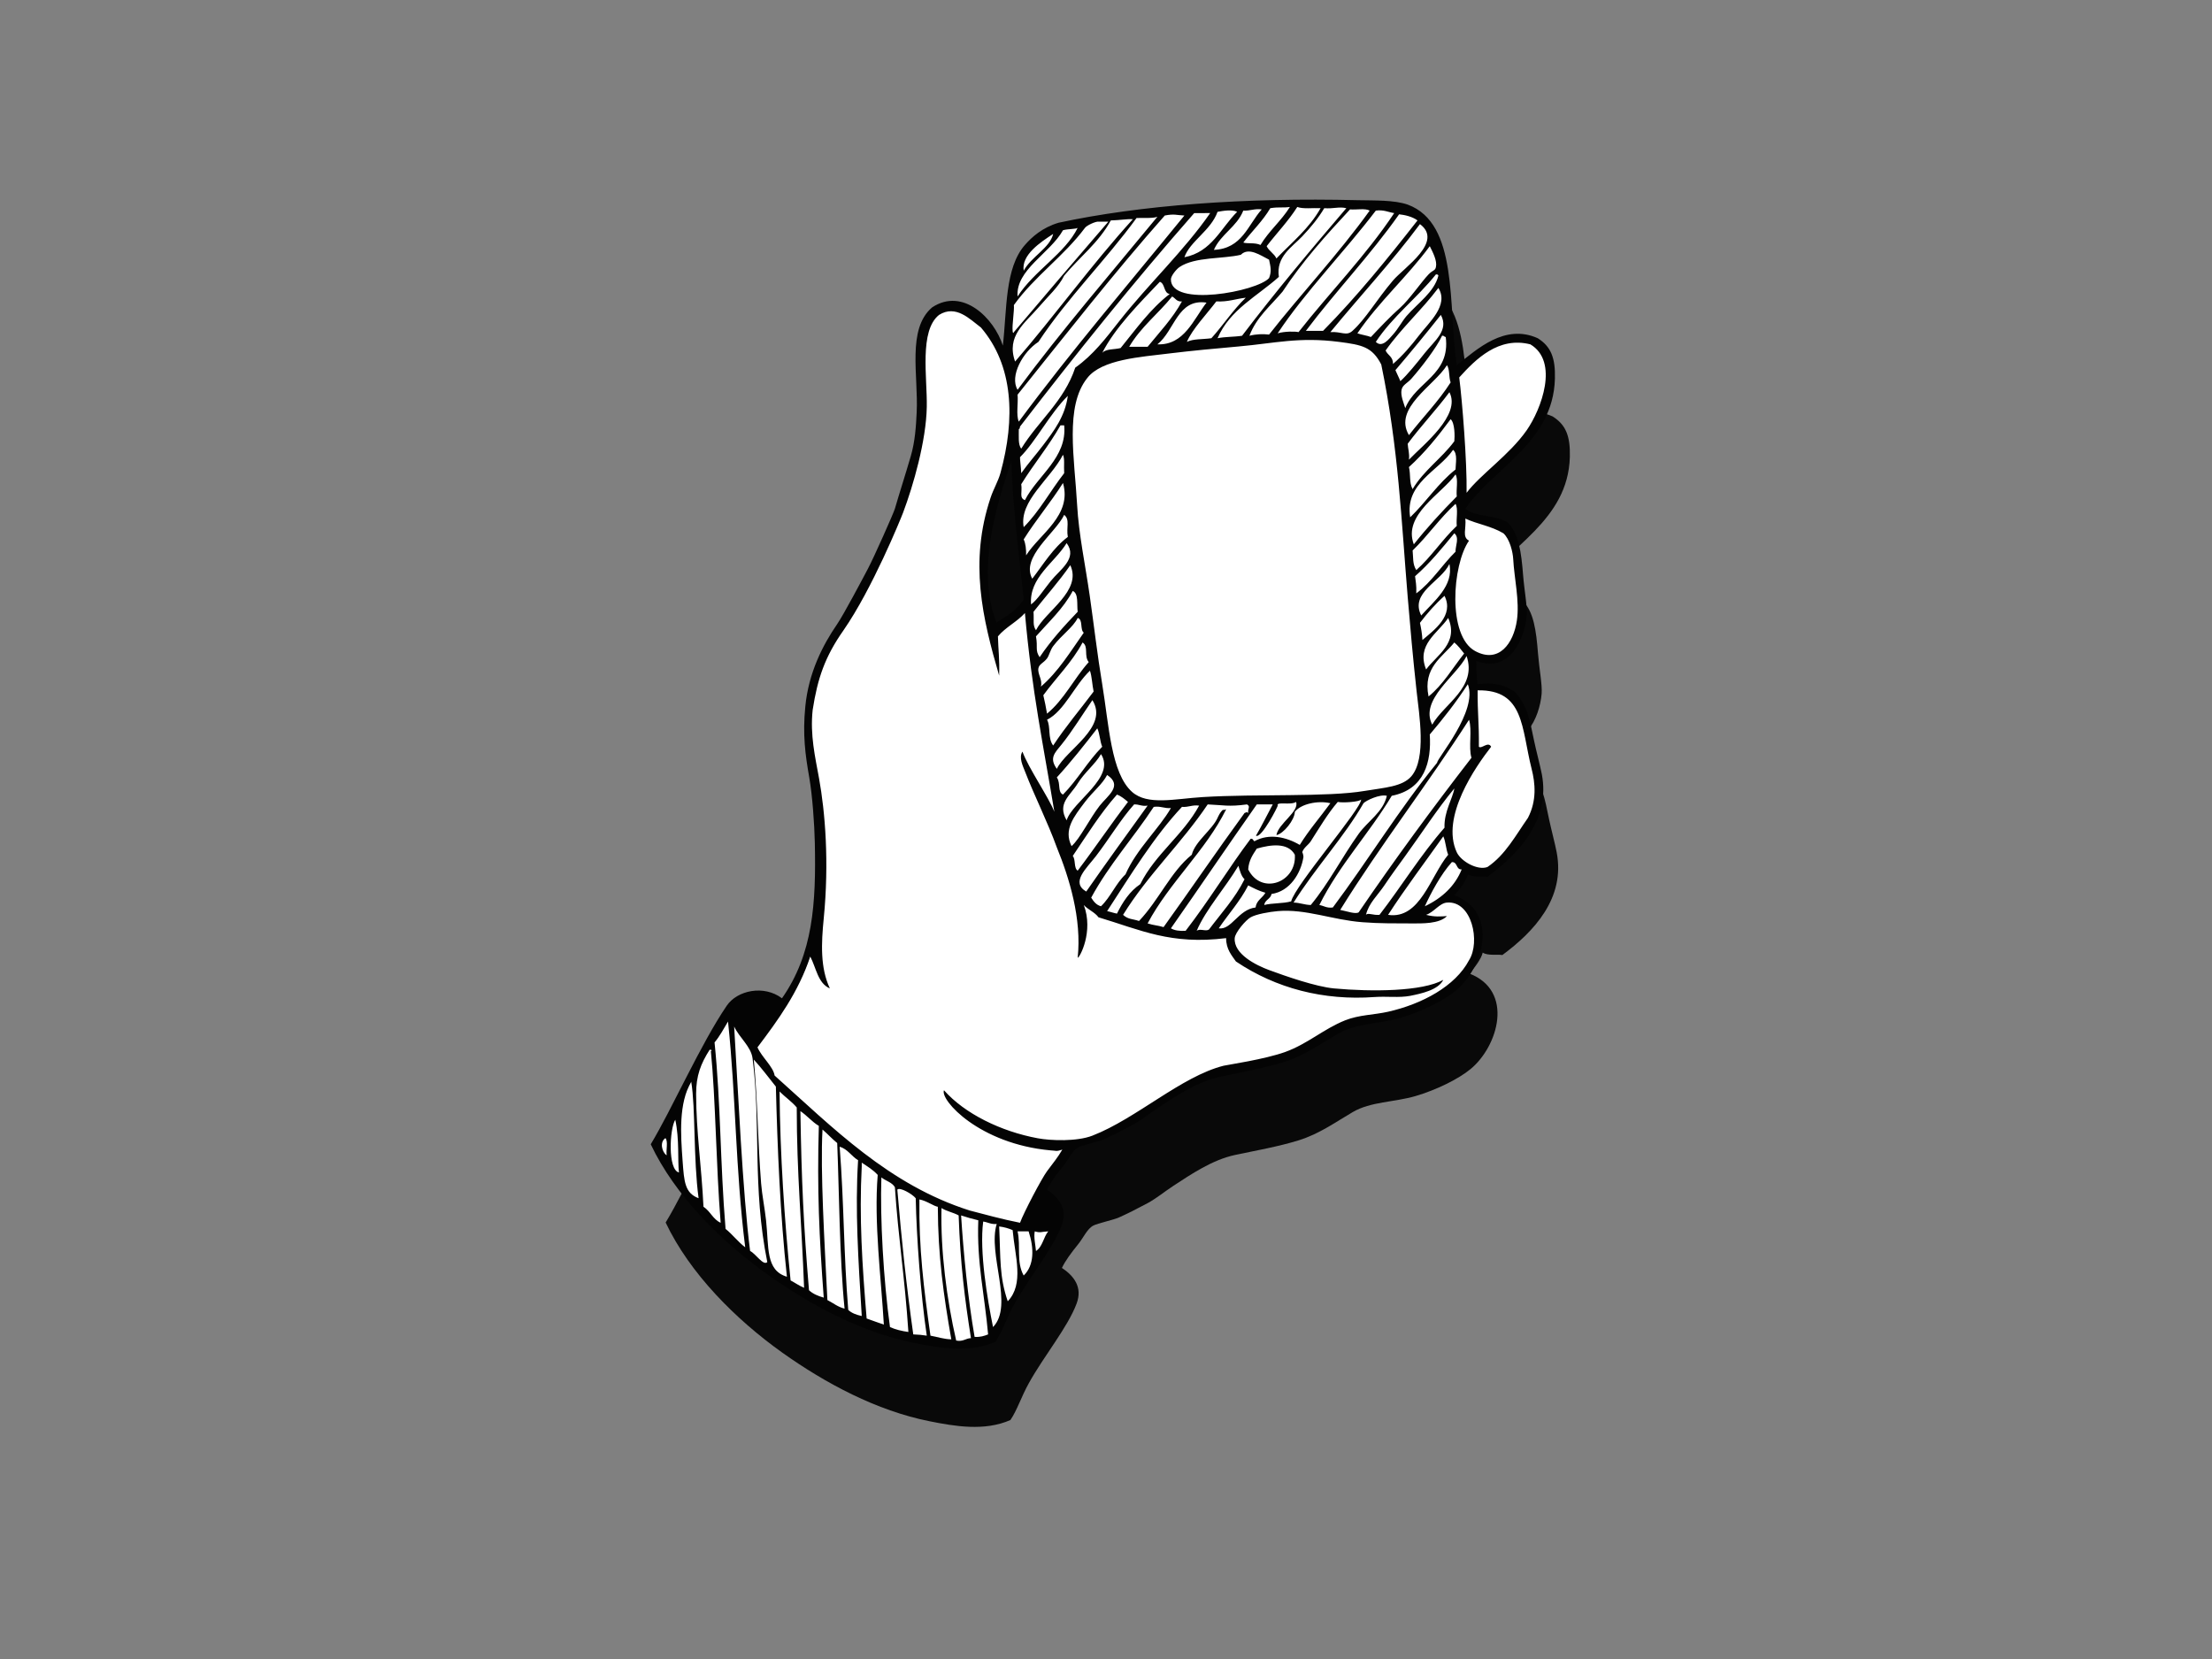 <?xml version="1.0" encoding="utf-8"?>
<!-- Generator: Adobe Illustrator 17.0.0, SVG Export Plug-In . SVG Version: 6.00 Build 0)  -->
<!DOCTYPE svg PUBLIC "-//W3C//DTD SVG 1.1//EN" "http://www.w3.org/Graphics/SVG/1.1/DTD/svg11.dtd">
<svg version="1.1" id="Layer_1" xmlns="http://www.w3.org/2000/svg" xmlns:xlink="http://www.w3.org/1999/xlink" x="0px" y="0px"
	 width="800px" height="600px" viewBox="0 0 800 600" enable-background="new 0 0 800 600" xml:space="preserve">
<rect x="0" y="0" width="800" height="600" fill="#808080" stroke="none"/>
<g>
	<path fill="#090909" d="M567.759,165.267c0.198-7.625-1.489-11.663-6.211-14.651c-11.952-5.352-21.918,3.928-29.296,9.764
		c-3.173-21.501,0.705-51.24-17.729-58.089c-4.937-1.701-12.1-1.452-18.046-1.599c-41.007-0.982-78.684,1.804-108.235,8.17
		c-5.901,1.759-9.619,5.146-12.172,8.035c-7.333,8.345-6.458,23.42-7.985,36.387c-3.123-9.809-14.416-21.207-25.562-13.801
		c-9.219,7.845-4.907,24.654-5.597,38.071c-0.247,5.017-0.584,10.398-2.118,15.665c-2.017,6.951-4.135,13.462-5.764,19.078
		c-0.49,1.689-7.61,17.644-9.759,21.737c-1.549,2.933-8.8,16.614-11.096,19.958c-5.249,7.63-10.339,17.614-11.535,29.731
		c-1.019,10.309,0.015,17.639,1.417,25.749c1.129,6.456,1.883,16.884,2.024,23.701c0.454,21.811-0.602,40.04-11.873,56.155
		c-6.556-4.927-16.198-2.858-19.968,2.673c-9.444,13.827-19.93,37.647-27.513,50.139c8.727,18.463,25.432,35.123,42.156,47.036
		c15.686,11.158,34.136,21.012,53.245,24.829c9.102,1.829,19.925,3.693,29.282-0.43c2.396-3.488,3.93-8.4,6.658-13.311
		c5.477-9.874,14.094-20.243,17.297-28.837c2.216-5.896-0.997-9.999-5.324-12.862c1.219-2.578,3.368-5.482,5.764-8.429
		c2.114-2.598,3.345-5.722,5.612-6.896c1.539-0.819,7.296-2.039,9.259-2.933c3.293-1.464,6.139-2.933,10.288-5.132
		c3.111-1.659,6.169-4.192,9.459-6.351c6.218-4.062,14.006-9.354,22.183-11.103c7.947-1.684,15.897-3.078,23.068-5.307
		c7.443-2.318,13.097-6.436,19.535-10.208c6.481-3.813,15.076-3.563,22.688-5.791c7.463-2.184,15.53-6.131,19.9-9.739
		c10.054-8.27,15.92-28.332-0.447-34.608c2.001-2.014,4.422-5.442,4.885-7.541c1.876,1.234,5.434,0.53,7.098,0.88
		c11.336-8.39,22.863-20.532,19.646-37.162c-0.535-2.873-2.099-8.814-2.781-12.087c-1.576-7.67-2.441-12.802-7.09-17.744
		c-3.843-2.418-7.208-3.463-13.317-2.653c-0.247-2.274-0.577-4.797-0.447-8.45c11.88,4.607,17.454-7.725,18.201-16.41
		c0.265-3.168-0.872-9.019-1.312-14.531c-0.662-8.39-1.556-15.255-5.654-19.168c-4.847-2.938-11.448-1.719-15.23-4.902
		C545.151,197.838,567.134,188.453,567.759,165.267z"/>
	<g>
		<path fill="#FFFFFF" d="M555.065,274.145c-0.528-2.129-1.057-4.342-1.394-5.941l-0.227-1.159
			c-1.407-6.786-2.324-11.288-6.291-15.561c-3.305-2.049-6.246-3.018-11.93-2.268l-1.789,0.205l-0.198-1.779l-0.044-0.48
			c-0.25-2.188-0.528-4.682-0.403-8.215l0.08-2.463l2.316,0.88c3.316,1.274,6.226,1.144,8.689-0.395
			c4.283-2.683,6.651-9.224,7.106-14.521c0.155-1.773-0.22-4.752-0.615-7.89c-0.25-2.084-0.522-4.207-0.69-6.351
			c-0.617-7.685-1.409-14.341-4.987-17.874c-1.986-1.159-4.445-1.569-6.818-1.969c-2.993-0.51-6.094-1.024-8.462-3.018l-1.205-1.03
			l0.895-1.319c3.315-4.882,7.84-9.095,12.627-13.552c9.379-8.694,19.051-17.684,19.448-32.525
			c0.198-6.986-1.194-10.416-5.272-13.042c-9.974-4.385-18.611,2.553-25.542,8.14l-1.811,1.454c0,0-2.398,1.919-2.398,1.903
			l-0.44-3.033c-0.792-5.282-1.156-11.133-1.509-16.765c-1.087-17.277-2.194-35.138-15.056-39.89
			c-3.827-1.334-9.429-1.409-14.371-1.482l-3.138-0.045c-41.167-0.997-78.412,1.804-107.75,8.11
			c-5.734,1.732-9.189,5.105-11.278,7.48c-5.294,6.029-6.044,16.337-6.776,26.311c-0.22,3.021-0.44,6.144-0.799,9.137l-3.43,0.322
			c-1.701-5.324-6.381-12.07-12.657-14.284c-3.49-1.234-6.893-0.764-10.141,1.349c-6.006,5.192-5.559,14.928-5.082,25.252
			c0.183,3.847,0.365,7.815,0.168,11.513c-0.277,5.442-0.652,10.768-2.184,16.06l-3.176,10.529l-2.596,8.539
			c-0.572,2.009-7.795,18.109-9.894,22.071c-3.291,6.231-9.107,17.114-11.196,20.162c-6.594,9.564-10.259,19.008-11.243,28.892
			c-0.997,10.134,0.053,17.439,1.417,25.254c1.136,6.601,1.884,17.059,2.039,23.98c0.425,20.342-0.19,40.035-12.187,57.209
			l-1.057,1.499l-1.459-1.099c-2.668-2.014-6.234-2.834-9.752-2.249c-3.27,0.53-6.139,2.219-7.685,4.492
			c-5.472,7.99-11.19,19.193-16.735,30.032c-3.673,7.215-7.163,14.036-10.229,19.198c10.494,21.547,30.234,37.722,41.16,45.512
			c18.214,12.962,35.903,21.216,52.57,24.549c9.399,1.874,19.263,3.388,27.755-0.135c1.122-1.744,2.104-3.912,3.13-6.216
			c0.947-2.114,1.914-4.282,3.168-6.526c2.221-4.017,4.957-8.11,7.59-12.057c3.98-5.951,7.735-11.583,9.597-16.54
			c0.992-2.658,1.584-6.646-4.647-10.798l-1.27-0.835l0.652-1.379c1.394-2.978,3.937-6.261,5.991-8.8
			c0.66-0.819,1.277-1.728,1.849-2.623c1.232-1.924,2.418-3.728,4.302-4.707c0.902-0.47,2.493-0.939,5.009-1.614
			c1.649-0.455,3.528-0.984,4.355-1.349c3.148-1.409,5.896-2.833,10.178-5.101c1.834-0.97,3.675-2.289,5.624-3.683
			c1.189-0.864,2.413-1.744,3.697-2.583l0.93-0.599c6.131-4.018,13.749-9.019,21.851-10.748l5.324-1.089
			c6.218-1.274,12.1-2.479,17.599-4.177c5.582-1.744,10.127-4.547,14.968-7.51c1.354-0.835,2.749-1.699,4.177-2.538
			c4.35-2.548,9.512-3.398,14.514-4.208c2.881-0.47,5.851-0.954,8.579-1.744c7.148-2.098,15.091-5.971,19.27-9.414
			c6.234-5.152,10.082-14.286,8.945-21.297c-0.797-4.867-3.783-8.345-8.895-10.293l-2.528-0.97l1.914-1.924
			c2.009-2.033,4.055-5.162,4.4-6.7l0.564-2.494l2.141,1.409c0.777,0.515,2.456,0.5,3.798,0.485c0.652,0,1.269,0,1.834,0.045
			c14.791-11.118,20.809-22.571,18.398-34.993C556.179,278.807,555.607,276.448,555.065,274.145z M360.223,227.539
			c0,0-13.089-19.962,6.239-63.62l4.372,54.891L360.223,227.539z"/>
	</g>
	<path fill-rule="evenodd" clip-rule="evenodd" fill="#040404" d="M526.862,132.078c7.378-5.824,17.334-15.121,29.287-9.754
		c4.717,2.978,6.419,7.026,6.204,14.636c-0.615,23.185-22.606,32.575-32.387,47.036c3.79,3.198,10.389,1.979,15.223,4.912
		c4.105,3.903,5.007,10.779,5.666,19.153c0.435,5.516,1.576,11.383,1.299,14.536c-0.742,8.68-6.306,21.012-18.186,16.425
		c-0.125,3.653,0.183,6.171,0.44,8.429c6.101-0.804,9.467,0.25,13.309,2.659c4.657,4.927,5.514,10.089,7.098,17.744
		c0.675,3.268,2.236,9.209,2.796,12.082c3.211,16.635-8.332,28.777-19.653,37.167c-1.664-0.355-5.222,0.364-7.098-0.885
		c-0.477,2.099-2.898,5.532-4.885,7.54c16.367,6.276,10.501,26.339,0.44,34.614c-4.377,3.592-12.445,7.565-19.888,9.734
		c-7.618,2.219-16.22,1.984-22.701,5.796c-6.438,3.783-12.093,7.89-19.52,10.204c-7.186,2.219-15.143,3.638-23.078,5.327
		c-8.19,1.744-15.962,7.011-22.189,11.088c-3.3,2.154-6.356,4.707-9.467,6.351c-4.15,2.214-6.981,3.663-10.281,5.147
		c-1.964,0.879-7.713,2.109-9.262,2.903c-2.259,1.204-3.502,4.327-5.587,6.906c-2.413,2.948-4.574,5.851-5.771,8.42
		c4.305,2.873,7.516,6.995,5.317,12.862c-3.218,8.61-11.835,18.978-17.307,28.847c-2.719,4.927-4.26,9.824-6.651,13.317
		c-9.357,4.122-20.187,2.259-29.287,0.454c-19.115-3.827-37.559-13.696-53.244-24.859c-16.72-11.893-33.43-28.567-42.149-47.031
		c7.583-12.512,18.054-36.297,27.513-50.144c3.77-5.531,13.397-7.595,19.952-2.653c11.278-16.135,12.335-34.364,11.88-56.17
		c-0.14-6.821-0.887-17.249-2.017-23.715c-1.416-8.095-2.451-15.415-1.416-25.724c1.189-12.127,6.278-22.116,11.521-29.727
		c2.311-3.358,9.554-17.044,11.095-19.977c2.161-4.078,9.267-20.048,9.766-21.732c1.629-5.617,3.748-12.132,5.771-19.083
		c1.524-5.262,1.869-10.643,2.111-15.661c0.682-13.421-3.623-30.226,5.597-38.089c11.153-7.375,22.446,4.005,25.569,13.816
		c1.516-12.965,0.652-28.043,7.985-36.387c2.544-2.903,6.263-6.261,12.158-8.035c29.559-6.366,67.228-9.167,108.235-8.155
		c5.954,0.133,13.117-0.117,18.059,1.599C527.566,80.835,523.672,110.592,526.862,132.078z M459.422,75.291
		c-2.744,4.649-6.556,8.242-9.766,12.422c1.407,0.515,4.237-0.073,6.218,0.88c3.043-5.074,7.523-8.725,10.638-13.742
		C463.646,75.249,462.802,74.764,459.422,75.291z M458.103,89.033c0.842,1.804,2.706,2.611,3.533,4.445
		c5.567-5.821,11.887-10.883,15.973-18.186c-2.809-0.145-6.291,0.367-8.425-0.44C465.912,80.001,461.76,84.283,458.103,89.033z
		 M488.261,75.731c-8.702,9.357-17.239,18.846-24.402,29.729c-4.253,5.074-9.432,9.21-11.99,15.97
		c2.421-0.615,4.899-0.689,7.106-0.425c11.123-14.211,25.189-29.229,36.385-44.835C493.77,75.249,490.557,75.938,488.261,75.731z
		 M449.208,121.43c12.085-15.883,24.814-31.09,37.711-46.138c-2.668-0.645-4.597,0.279-7.978,0
		c-2.171,3.607-4.657,6.688-7.985,10.209c-3.726,3.93-9.534,7.318-8.432,14.636c-7.803,6.996-17.739,11.835-22.183,22.189
		C443.019,121.752,446.399,121.885,449.208,121.43z M449.655,76.17c-2.361,5.911-8.095,8.462-10.641,14.199
		c10.221-0.427,12.29-9.007,17.307-14.638C453.6,75.394,452.161,76.303,449.655,76.17z M440.341,76.613
		c-2.411,6.76-10.024,10.691-11.988,16.424c9.906-1.936,13.139-10.531,19.078-16.424C445.703,75.674,442.198,76.261,440.341,76.613z
		 M497.583,76.17c-11.38,14.961-25.607,29.422-35.493,44.38c2.459-0.747,6.359-0.72,7.541-0.44
		c11.388-14.491,24.257-27.513,34.603-43.043C502.04,76.743,500.479,75.776,497.583,76.17z M431.909,77.067
		c-21.844,24.887-42.663,50.801-63.003,77.202c-0.102,0.35-0.015,0.88-0.44,0.894c0.042,2.609-0.322,5.617,0.88,7.095
		c6.211-10.073,15.458-17.084,19.528-29.287c6.503-4.607,10.99-10.546,15.962-16.867c10.581-13.446,23.34-25.342,32.844-39.038
		C435.751,77.067,433.838,77.067,431.909,77.067z M421.255,77.947c-18.466,20.869-35.72,42.97-53.237,64.79
		c0.285,3.098-0.595,7.38,0.447,9.754c19.058-25.737,39.765-49.846,59.888-74.544C425.55,77.829,424.731,77.257,421.255,77.947z
		 M506.008,77.507c-10.456,14.84-22.849,27.733-33.717,42.149c2.069,0,4.135,0,6.211,0c12.26-12.437,23.318-26.092,34.156-39.935
		C510.76,78.299,507.959,77.712,506.008,77.507z M418.592,78.387c-1.429,0.6-4.457,0.395-7.538,0.455
		c-11.293,15.473-24.844,28.7-35.498,44.802c-5.639,3.623-10.501,12.407-7.538,17.324
		C383.944,119.466,402.372,98.097,418.592,78.387z M401.735,79.721c-4.305,7.978-11.285,13.257-16.859,19.96
		c-1.993,4.062-5.764,7.377-9.319,11.543c-4.752,5.557-11.755,10.236-8.432,19.53c14.541-16.817,27.658-35.063,42.588-51.473
		C407.402,79.149,405.453,79.619,401.735,79.721z M397.29,80.161c-1.012-0.133-4.217,1.334-4.884,2.229
		c-7.633,10.251-18.236,17.527-25.724,27.94c0.2,2.009-0.687,7.2-0.448,9.327c-0.012,0.47,0.22,1.144,0.448,0.454
		c11.33-13.376,22.696-26.706,34.166-39.95C399.666,80.161,398.479,80.161,397.29,80.161z M481.148,120.111
		c4.027-0.28,5.771,1.569,7.995-0.454c4.854-4.385,8.447-10.898,14.643-18.202c4.077-4.794,18.376-13.976,9.759-20.4
		C503.389,94.709,491.906,107.029,481.148,120.111z M384.443,83.269c-4.729,8.405-17.159,14.316-16.424,23.965
		c5.954-9.284,17.224-15.605,21.741-24.844C389.32,82.889,386.145,82.756,384.443,83.269z M370.232,97.907
		c2.683-5.017,9.481-8.243,10.661-13.302C376.261,87.626,369.323,92.216,370.232,97.907z M490.917,120.551
		c1.517,0.542,3.373,0.762,4.892,1.334c2.763-2.933,7.023-7.465,10.646-10.661c3.153-2.788,7.765-9.459,10.201-11.983
		c1.634-1.687,2.354-1.246,2.661-2.656c0.508-2.271-1.099-5.307-2.221-7.553C508.941,100.121,498.705,109.083,490.917,120.551z
		 M448.768,92.143c-6.226,1.539-16.602,0.674-22.183,4.442c-1.122,0.764-3.093,3.153-3.108,4.43
		c-0.103,10.236,31.09,4.444,35.498-0.44c0.954-2.434,0.595-3.873,0-6.659C455.901,92.378,451.611,89.267,448.768,92.143z
		 M497.583,123.644c2.331,2.348,4.889-1.217,6.204-2.639c1.854-2.053,3.35-4.899,4.874-6.673c4.063-4.677,10.114-8.74,11.55-14.65
		c-0.095-0.338-0.382-0.5-0.894-0.44C512.491,107.806,503.699,114.392,497.583,123.644z M398.632,127.649
		c1.262-1.554,4.43-1.187,6.651-1.774c5.581-6.848,10.713-14.139,17.747-19.535c-2.266-0.382-1.592-3.725-3.551-4.43
		C412.051,109.712,403.244,118.512,398.632,127.649z M501.123,126.769c0.772,1.746,2.766,2.246,2.663,4.885
		c3.525-3.078,6.583-6.631,9.326-10.224c3.668-4.84,10.994-10.998,7.098-17.304C514.25,112.073,506.887,118.599,501.123,126.769z
		 M408.393,125.42c2.206,0,4.442,0,6.659,0c4.31-5.294,9.012-10.209,12.419-16.412c-1.971,0.192-2.346-1.202-3.555-1.774
		C418.907,113.453,412.528,118.322,408.393,125.42z M439.901,109.008c-3.505,4.635-8.66,9.974-10.653,14.636
		c2.383-1.157,5.639-0.865,8.864-1.32c4.298-4.737,7.817-10.236,12.43-14.65C446.957,108.071,444.118,109.242,439.901,109.008z
		 M418.592,124.541c9.709,0.364,13.039-9.035,17.761-15.094C425.883,107.893,424.921,119.466,418.592,124.541z M358.257,180.003
		c1.079-3.238,2.721-5.892,3.55-8.869c5.447-19.758,4.722-38.951-7.033-52.68c-4.1-3.081-9.064-8.375-15.158-4.562
		c-7.22,5.749-4.237,22.629-4.435,33.277c-0.227,12.288-4.862,28.392-8.58,38.261c-0.872,2.304-11.175,27.603-21.552,42.548
		c-6.703,9.544-9.371,17.364-11.138,28.787c-0.99,9.004,0.924,17.069,2.293,24.654c2.224,12.232,3.718,30.371,1.709,50.774
		c-0.894,9.004-1.289,17.834,2.216,25.284c-4.35-1.849-4.937-7.465-7.098-11.528c-4.32,12.992-11.645,22.966-19.081,32.835
		c1.591,3.623,5.697,6.966,6.204,10.209c21.052,18.813,41.277,39.525,70.549,48.804c4.789,1.264,12.04,3.228,18.201,4.433
		c1.384-3.783,7.795-15.97,9.766-18.644c2.346-3.168,3.82-4.882,5.529-7.8c-2.391,0.764-2.156,0.34-4.21,0.265
		c-25.811-2.318-40.095-18.258-38.591-21.751c7.463,8.465,20.59,14.901,33.876,17.364c4.715,0.894,14.234,1.234,19.808-0.939
		c15.905-6.171,32.153-21.436,47.473-25.294c1.371-0.325,14.95-2.319,22.261-4.972c8.177-2.963,13.858-8.315,21.669-11.443
		c5.105-2.024,10.429-1.949,15.531-3.108c12.27-2.773,24.325-9.209,29.274-18.623c4.195-6.601,1.054-21.602-7.978-20.857
		c-2.728,0.22-4.599,3.403-7.541,4.442c3.251,0.824,5.229,0.575,7.541,0.445c-2.744,2.843-8.962,2.668-12.862,2.654
		c-5.714-0.03-11.345,0.06-17.754-0.44c-10.918-0.839-20.415-4.887-30.609-4.007c-3.028,0.265-7.785,1.104-9.774,2.233
		c-1.744,0.979-5.624,5.482-5.764,7.535c-0.417,5.782,7.753,9.814,12.423,11.543c5.998,2.214,16.954,6.041,23.518,6.646
		c13.704,1.259,31.947,1.129,39.493-3.098c-1.824,3.668-7.947,4.972-11.98,5.781c-4.02,0.759-8.45,0.115-12.862,0.425
		c-18.466,1.349-35.668-3.123-50.151-12.862c-1.364-2.008-3.6-4.402-3.54-8.435c-20.048,2.479-30.783-2.918-46.161-7.535
		c-1.372-1.879-3.763-2.728-5.324-4.447c3.63,9.579-1.502,19.113-2.206,19.083c1.524-14.141-3.058-28.922-7.545-39.92
		c-3.338-9.239-8.03-18.438-11.535-27.528c-0.705-1.818-2.296-5.016-0.887-7.1c2.118,5.851,9.539,16.605,11.535,21.751
		c-3.903-23.67-8.11-43.278-10.649-71.88c-2.861,3.198-7.011,5.122-9.759,8.435c0.11,4.722,0.637,8.255,0.44,14.196
		C355.301,223.546,350.469,203.264,358.257,180.003z M504.673,133.867c0.557,1.364,1.247,2.593,1.782,3.988
		c2.523-2.273,5.836-6.391,8.864-10.206c3.58-4.487,8.799-8.272,5.779-13.757C515.747,120.653,510.268,127.311,504.673,133.867z
		 M510.452,136.96c-1.459,1.644-3.206,2.228-3.558,4.008c-0.425,2.109,0.77,4.747,1.334,6.641
		c3.828-9.55,16.405-11.983,14.644-25.724c-0.57-0.03-0.615-0.587-1.334-0.455C519.589,125.682,514.068,132.873,510.452,136.96z
		 M389.562,182.687c0.593,10.618,2.953,21.577,4.545,32.695c1.512,10.528,2.773,21.557,4.525,32.07
		c2.428,14.596,3.145,32.165,10.816,38.971c5.604,4.942,15.34,2.478,25.571,1.844c19.703-1.199,45.007,0.075,58.566-2.228
		c7.193-1.199,13.617-1.509,16.867-5.307c5.529-6.496,2.786-22.411,1.884-30.696c-1.342-12.187-2.319-23.275-3.221-34.098
		c-2.294-27.543-3.32-53.986-9.562-84.108c-3.305-6.393-6.928-7.098-15.28-8.185c-14.518-1.861-23.246,0.499-36.168,1.644
		c-8.307,0.732-17.289,1.569-25.289,2.551c-10.326,1.277-24.31,2.126-29.552,8.832C385.016,146.874,388.631,165.753,389.562,182.687
		z M552.154,155.604c5.317-7.646,11.74-24.85,1.327-31.063c-11.505-2.933-19.763,5.354-25.731,11.965
		c1.099,8.61,2.838,30.386,2.663,41.724C535.449,171.544,545.863,164.608,552.154,155.604z M509.565,157.377
		c4.957-6.411,10.638-12.132,15.076-19.078c-0.705-1.819-0.28-4.737-1.327-6.221C518.672,139.529,503.764,147.579,509.565,157.377z
		 M509.116,160.486c0.105,1.948,0.705,3.418,0.45,5.761c5.189-5.426,18.933-16.085,14.636-24.4
		C519.404,148.283,513.913,154.045,509.116,160.486z M369.345,171.134c2.433-3.463,5.344-6.706,7.985-10.209
		c3.9-5.177,7.853-10.324,8.864-17.759c-6.488,6.391-11.578,16.5-17.289,22.186C368.86,166.322,369.273,168.99,369.345,171.134z
		 M509.565,168.92c0.674,2.783,0.042,5.632,1.326,7.975c4.018-6.776,10.494-11.103,15.083-17.304
		c0.182-1.659,0.227-6.646-1.334-7.98C520.057,157.802,515.24,163.784,509.565,168.92z M369.345,175.121
		c0.454,2.903-0.829,4.942,1.334,5.762c4.517-8.869,15.34-15.381,14.196-27.058c-0.432,0-0.887,0-1.334,0
		C379.259,161.38,373.863,167.816,369.345,175.121z M510.005,187.089c5.742-5.487,10.118-12.347,16.41-17.289
		c0-2.009,0.857-5.722-0.887-7.101C520.124,170.489,508.031,174.727,510.005,187.089z M370.232,190.652
		c5.704-5.691,9.642-13.127,14.643-19.518c-0.182-2.963,0.257-5.032-0.432-6.661C379.948,173.257,368.481,181.133,370.232,190.652z
		 M360.376,225.145c4.013-2.509,7.245-4.412,9.857-8.315c0.037-2.274-4.078-31.765-4.437-50.144
		C359.973,183.746,353.183,206.432,360.376,225.145z M511.324,196.873c4.839-6.101,10.077-11.823,15.538-17.324
		c-0.284-2.503,0.595-6.201-0.447-7.975C521.518,178.569,507.262,186.135,511.324,196.873z M370.232,195.084
		c0.712,1.509,0.917,3.533,0.88,5.762c4.899-7.73,16.712-14.446,13.331-26.164C379.986,181.752,374.677,187.984,370.232,195.084z
		 M510.892,199.087c0.277,2.508-0.087,4.912,1.327,7.095c5.427-4.792,9.364-11.028,14.643-15.985
		c-0.284-2.508,0.595-6.186-0.447-7.975C520.739,187.354,516.406,193.79,510.892,199.087z M373.333,209.295
		c4.057-5.267,7.532-11.118,12.862-15.11c-0.629-3.413,0.852-6.261-1.319-7.975C381.825,192.705,369.046,201.505,373.333,209.295z
		 M531.292,195.539c-6.094,8.77-7.86,34.494,2.228,39.931c8.572,4.622,13.874-2.784,15.083-11.083
		c1.034-7.056-0.975-15.3-1.327-22.191c-0.133-2.463-1.209-7.2-3.555-9.329c-4.46-2.654-9.482-3.313-13.757-5.322
		C530.345,191.241,528.703,194.23,531.292,195.539z M511.779,208.396c0.212,2.084,0.557,3.053,0.44,6.206
		c5.609-4.152,9.269-10.238,14.196-15.076c-0.088-2.113,1.519-5.062-0.44-6.661C521.503,198.307,517.066,203.779,511.779,208.396z
		 M372.901,218.605c2.376-1.819,4.297-4.942,7.09-8.43c3.368-4.212,9.857-8.215,5.772-13.757
		C381.32,203.618,372.116,208.895,372.901,218.605z M514,222.597c4.687-5.267,11.805-10.738,10.201-18.628
		C521.136,210.449,509.835,214.252,514,222.597z M373.787,221.258c0.215,3.288-0.365,4.902,0.89,6.676
		c3.4-6.866,16.732-14.226,12.407-23.526C382.977,210.35,378.202,215.626,373.787,221.258z M374.677,230.147
		c0.739,4.123-0.398,4.927,1.319,7.54c4.055-6.031,8.842-11.278,13.764-16.43c-0.352-2.753,0.375-6.581-1.781-7.535
		C384.516,220.159,379.324,224.88,374.677,230.147z M513.545,225.265c0.425,1.949,0.777,3.957,0.894,6.201
		c4.172-3.547,11.566-8.83,7.985-15.97C519.142,218.414,516.229,221.727,513.545,225.265z M380.893,233.695
		c-1.055,1.394-1.444,3.388-2.221,4.432c-1.209,1.614-2.831,2.024-3.116,3.547c-0.389,2.099,1.584,4.177,0.887,6.656
		c6.298-5.381,10.698-12.682,15.523-19.518c-1.444-1.055-0.205-4.827-2.206-5.322C388.124,226.879,383.944,229.618,380.893,233.695z
		 M515.774,242.115c3.85-5.237,11.888-9.489,7.988-18.624C520.064,229.033,512.124,233.095,515.774,242.115z M377.33,251.444
		c0.5,2.154,0.974,4.352,1.342,6.656c6.174-5.057,9.769-12.717,15.083-18.639c-1.824-2.259,0.037-5.646-2.221-7.101
		C387.661,239.591,382.015,245.033,377.33,251.444z M516.656,251.884c5.227-4.227,8.674-10.254,12.869-15.531
		c-1.109-1.409-2.186-2.848-3.55-3.993C521.656,237.728,514.515,241.365,516.656,251.884z M517.983,262.087
		c4.282-7.595,16.3-13.417,12.43-24.84C526.774,244.518,513.325,253.043,517.983,262.087z M378.672,260.313
		c1.387,2.408,0.205,6.721,2.221,9.314c4.505-6.866,9.761-13.007,14.631-19.518c-0.53-2.439-0.587-5.327-1.327-7.541
		C388.608,247.851,384.935,257.16,378.672,260.313z M517.095,265.64c0.652,9.854-1.894,19.858-13.749,22.171
		c-8.192,13.702-18.898,24.905-26.186,39.496c1.649,0.28,2.653,1.204,4.877,0.894c12.795-17.085,23.898-35.448,37.726-52.357
		c-0.219-1.404,14.849-18.639,11.096-28.393C526.68,253.922,522,259.874,517.095,265.64z M534.855,270.067
		c0.969,0.924,3.353-2.099,4.437,0c-5.567,7.155-18.361,25.389-12.43,38.176c1.547,3.313,7.53,6.656,11.096,5.321
		c6.453-4.352,10.183-11.407,14.636-17.759c3.271-6.291,2.648-12.582,1.334-17.744c-3.733-14.786-2.596-28.687-19.521-28.393
		C534.365,258.555,534.937,261.193,534.855,270.067z M383.989,269.188c-2.596,3.183-4.582,4.957-1.774,8.875
		c3.336-6.956,18.933-15.081,12.869-24.845C391.849,257.85,387.721,264.581,383.989,269.188z M484.713,329.081
		c2.449,0.485,5.419,1.599,6.659,0.894c13.074-19.168,26.736-37.747,40.807-55.92c-1.152-3.693,0.33-10.074-0.887-13.742
		C516.266,283.724,499.429,305.356,484.713,329.081z M382.215,281.156c1.502,2.214,0.152,5.192,2.228,6.216
		c5.207-5.262,8.947-12.022,14.189-17.304c-0.849-1.964-0.865-4.752-1.782-6.656C392.129,269.497,387.384,275.524,382.215,281.156z
		 M389.76,283.369c-2.691,4.417-7.545,7.141-3.997,13.316c2.113-6.85,17.871-15.515,12.43-23.95
		C396.161,276.328,392.253,279.306,389.76,283.369z M392.406,290.03c-4.062,5.397-7.823,9.984-4.867,15.986
		c3.036-2.643,6.546-9.974,10.199-14.651c2.816-3.578,8.507-7.216,2.668-11.088C398.719,283.604,395.429,286.083,392.406,290.03z
		 M508.228,309.563c-2.573,3.548-5.162,7.071-7.552,10.649c-2.369,3.547-5.704,6.496-6.651,10.658c0.674-0.88,2.581,0.21,4.884,0
		c7.993-10.354,14.931-21.746,23.516-31.515c-0.22-5.852,3.001-10.604,3.55-14.196C519.661,292.798,514.197,301.323,508.228,309.563
		z M403.964,287.372c-5.984,6.746-10.853,14.611-15.985,22.191c1.107,1.259,0.315,4.412,1.781,5.322
		c6.196-8.14,11.945-16.745,18.194-24.855C406.757,289.03,405.578,287.976,403.964,287.372z M467.846,326.427
		c2.296,0.045,3.903,0.825,6.211,0.88c6.541-7.89,11.221-17.199,17.314-25.724c3.308-4.632,8.887-7.89,10.199-13.772
		c-2.551-0.66-7.493,1.689-8.433,2.674C486.385,302.362,475.584,314.035,467.846,326.427z M483.826,290.03
		c-3.608,4.177-6.594,9.27-9.769,14.226c-0.902,1.404-2.506,2.199-3.1,3.988c0.072-0.22,0.519,1.244,0.44,1.759
		c-0.909,5.806-4.87,12.362-11.528,13.316c-0.36,1.864-2.391,2.069-2.654,3.988c2.926-0.759,6.878-0.485,9.752-1.319
		c1.444-5.881,25.556-33.629,25.291-36.842C491.724,290.03,485.555,290.425,483.826,290.03z M468.741,290.03
		c-1.949,1.32-7.208-0.295-6.651,1.335c0.36-0.235-5.859,12.052-7.86,10.878c2.266-3.853,4.472-8.37,6.079-11.318
		c-1.921,0-3.858,0-5.771,0c-10.456,14.841-20.627,29.947-31.061,44.817c1.297,0.764,3.1,1.04,5.324,0.894
		c8.505-11.013,16.058-23.435,23.515-33.279c0.872-0.145,0.887,0.605,1.334,0.9c5.325-2.978,11.558-1.544,16.428,1.319
		c3.328-5.412,7.413-10.034,11.071-15.09c-4.515-1.044-10.609,0.235-12.854,3.108c-0.058,2.948-4.105,7.96-6.658,8.43
		C462.275,297.905,470.01,293.488,468.741,290.03z M410.167,290.924c-4.612,5.087-9.232,12.757-13.757,18.639
		c-3.498,4.562-9.299,9.534-3.558,12.877c7.29-10.474,14.768-20.752,22.199-31.075C412.946,291.699,411.993,290.864,410.167,290.924
		z M415.052,333.968c2.543,0.774,3.283,0.615,5.769,1.334c8.815-12.217,19.148-27.383,29.282-41.269
		c0.629-0.175,0.747-0.545,1.327,0c-0.213-1.744,0.932-2.319-0.44-3.108c-6.636,0.91-8.712,0.235-14.211,0
		c-9.444,14.076-21.632,25.399-30.609,39.945c1.887,1.719,3.506,1.424,5.772,2.219c7.245-7.626,11.455-17.789,19.081-23.965
		c1.167-4.782,7.405-9.05,9.319-13.317c-0.015,0.045,0.947-2.373,2.216-3.108c-0.5,0.645,0.36,0.07,0.894,0
		C436.146,307.524,422.919,319.152,415.052,333.968z M427.471,291.819c-10.031,10.674-18.433,24.445-27.065,37.702
		c1.239,0.25,2.311,0.665,3.558,0.9c2.104-4.242,4.627-8.085,8.425-10.649c5.514-11.028,15.45-17.674,21.294-28.407
		C431.109,291.024,429.9,292.009,427.471,291.819z M417.265,291.819c-7.325,11.158-16.132,20.837-22.621,32.835
		c0.872,1.334,1.789,2.639,3.548,3.108c3.475-3.328,5.361-8.24,8.864-11.543c4.005-9.179,12.16-16.525,16.42-23.975
		C421.055,292.448,419.831,291.464,417.265,291.819z M502.018,330.87c11.61,1.749,15.333-14.062,21.744-21.746
		c-0.845-1.979-0.867-4.752-1.777-6.646C515.314,311.921,508.354,321.075,502.018,330.87z M468.294,309.123
		c-2.499-4.502-8.66-3.683-13.757-2.214c-1.399,2.154-2.896,4.192-3.108,7.535C456.224,323.934,469.006,319.127,468.294,309.123z
		 M515.319,327.762c6.351-3.018,10.921-7.406,13.317-13.317c-2.156,0.09-1.399-2.743-3.547-2.653
		C521.15,316.119,517.448,323.069,515.319,327.762z M432.796,336.636c1.284-0.924,3.255,0.325,4.437-0.454
		c4.442-5.911,9.429-11.278,12.87-18.184c-1.217-1.159-1.664-3.069-2.224-4.872C443.217,321.016,436.126,328.846,432.796,336.636z
		 M440.781,335.741c4.627,0.69,7.033-6.79,13.309-7.54c0.33-2.623,2.516-3.418,3.558-5.322c-2.326-0.645-4.26-1.659-6.218-2.668
		C448.488,326.002,444.293,330.52,440.781,335.741z M258.427,377.011c2.281,22.291,2.004,43.513,3.982,67.433
		c2.558,2.039,4.487,4.692,7.106,6.656c-3.592-28.667-3.32-54.351-6.218-81.644C261.735,372.054,260.313,374.767,258.427,377.011z
		 M271.289,452.439c1.974,0.904,4.774,5.482,6.211,4.002c-5.477-27.058-2.244-49.969-5.325-73.669
		c-0.569-4.352-4.854-7.535-6.658-11.528C266.889,393.511,268.606,431.831,271.289,452.439z M251.761,395.649
		c0.037,13.962,1.921,25.624,2.663,40.8c2.456,1.559,3.438,4.562,6.211,5.781c-1.672-20.752-1.811-44.762-3.543-62.111
		c0.462-0.03,0.352-0.585-0.455-0.44C253.462,384.666,251.741,389.053,251.761,395.649z M275.271,428.034
		c0.337,4.177,1.299,8.869,1.782,13.302c1.071,9.794-0.213,18.108,7.545,20.412c-2.441-22.351-3.438-46.751-3.995-68.767
		c-2.634-3.283-5.149-6.686-7.985-9.769C273.987,397.633,274.047,412.574,275.271,428.034z M246.886,420.054
		c0.535,7.32,0.792,11.438,5.772,13.302c-1.929-14.256-1.08-32.675-2.671-42.149C245.42,399.097,246.144,410.01,246.886,420.054z
		 M285.927,463.082c1.649,0.879,3.108,1.923,4.882,2.673c-0.872-23.645-2.646-41.054-2.661-65.234
		c-1.834-2.159-4.217-3.773-6.211-5.767C282.127,417.4,283.704,441.336,285.927,463.082z M292.586,466.635
		c1.376,1.289,3.24,2.078,5.329,2.668c-1.627-21.837-2.448-38.941-1.774-62.111c-2.516-1.494-4.252-3.738-6.666-5.337
		C289.885,427.005,290.612,443.154,292.586,466.635z M245.552,424.042c-0.522-4.383,0.205-12.022-1.329-19.078
		C242.157,408.246,241.445,423.047,245.552,424.042z M299.241,470.182c2.069,1.04,3.725,2.494,6.211,3.108
		c-1.854-18.319-1.986-43.643-2.668-59.893c-1.876-1.529-3.491-3.318-5.317-4.887C296.653,423.796,298.187,448.901,299.241,470.182z
		 M241.115,417.825c-0.287-1.919,0.58-5.017-0.447-6.206C238.497,412.968,239.383,416.726,241.115,417.825z M306.782,473.745
		c1.202,1.159,2.946,1.789,4.882,2.214c-1.254-20.548-2.456-38.216-1.327-56.36c-2.413-1.434-3.71-3.988-6.658-4.882
		C305.278,435.349,305.108,453.568,306.782,473.745z M311.664,421.828c-0.967,18.598,0.162,35.583,1.769,55.026
		c2.039,0.764,4.143,1.469,6.224,2.203c-0.967-16.735-3.628-36.962-2.221-54.131c-1.606-1.794-3.725-3.083-5.771-4.432
		C311.664,420.933,311.664,421.373,311.664,421.828z M321.872,479.951c1.936,0.88,4.18,1.434,6.659,1.774
		c-1.342-20.212-3.645-33.849-4.884-52.357c-1.027-1.789-3.35-2.274-4.885-3.548C318.257,440.526,319.519,462.952,321.872,479.951z
		 M331.184,433.356c-1.224-1.524-5.799-4.148-6.651-3.108c1.584,18.683,3.213,34.199,5.764,52.357
		c2.648,0.115,2.589,0.145,4.884,0.454C332.988,468.334,331.464,447.362,331.184,433.356z M336.515,483.059
		c2.509,0.44,4.657,1.244,7.538,1.334c-2.778-15.78-4.825-30.226-4.877-47.945c-1.444-0.205-4.063-2.184-6.659-2.654
		C332.283,451.349,334.087,466,336.515,483.059z M345.82,484.833c2.553,0.47,3.38-0.794,5.339-0.879
		c-2.237-14.152-3.843-26.778-4.45-44.378c-1.886-1.075-4.415-1.499-6.204-2.674C340.139,452.479,342.389,469.948,345.82,484.833z
		 M352.478,483.499c2.069,0.145,3.505-0.355,4.884-0.894c-1.269-14.476-4.135-25.929-3.548-41.269
		c-2.136-0.515-4.232-1.085-6.218-1.759C348.411,452.539,350.03,469.553,352.478,483.499z M359.144,479.951
		c7.613-7.805-2.009-26.428,1.329-37.282c-2.114,0.19-3.198-0.645-4.885-0.88C354.165,452.539,357.098,469.873,359.144,479.951z
		 M364.461,470.622c6.021-6.261,2.618-16.28,1.773-25.739c-1.436-0.615-3.02-1.099-4.874-1.319
		C361.91,455.267,361.388,461.633,364.461,470.622z M370.232,461.308c3.858-3.693,3.778-9.914,1.781-15.97c-1.334,0-2.668,0-3.995,0
		C369.228,450.575,367.496,456.426,370.232,461.308z M374.677,452.439c2.361-1.469,2.706-4.987,4.427-7.101
		c-2.603,0.13-2.771,0.629-4.87,0C373.803,447.522,374.529,450.425,374.677,452.439z"/>
</g>
</svg>
